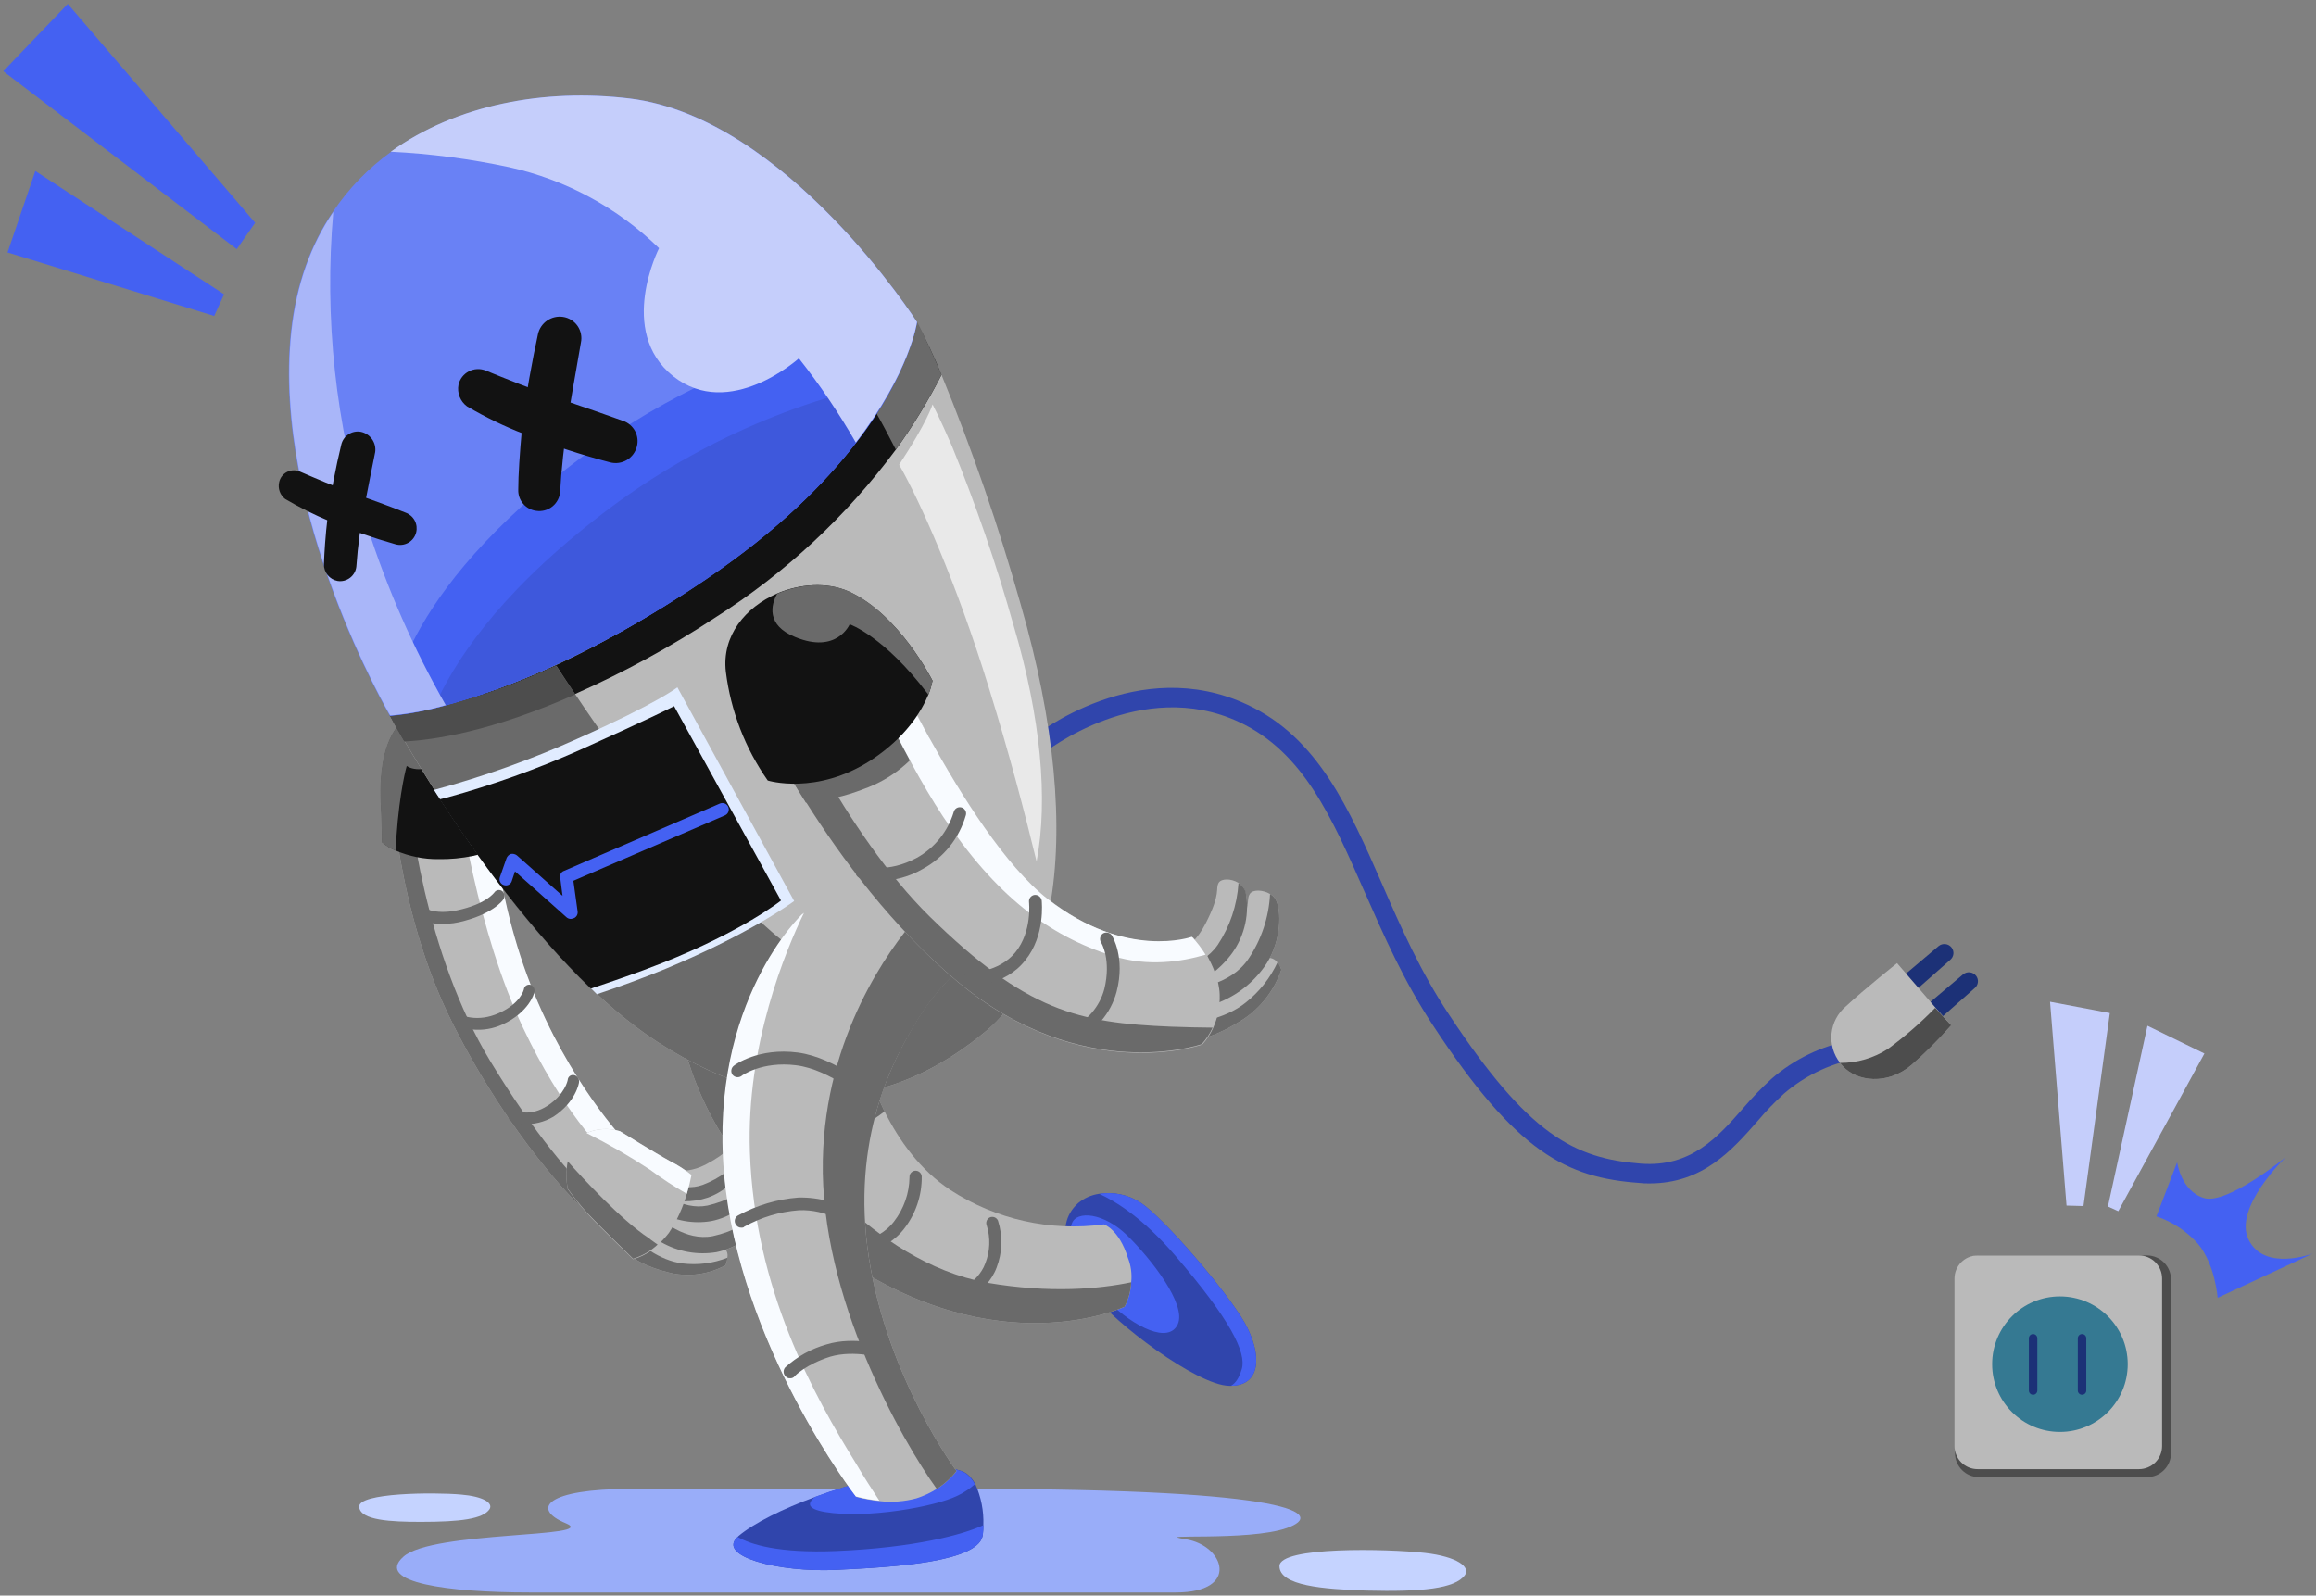 <svg width="492" height="339" viewBox="0 0 492 339" fill="none" xmlns="http://www.w3.org/2000/svg">
<rect x="0" y="0" width="492" height="339" fill="#808080" stroke="none"/>
<g clip-path="url(#clip0_390_28425)">
<path d="M206.003 316.332H133.903C116.103 316.332 112.703 320.532 120.203 323.632C127.703 326.732 91.803 325.232 85.703 330.732C79.503 336.232 95.303 338.332 112.403 338.332H249.803C263.503 338.332 260.103 328.332 251.903 327.032C243.703 325.732 265.203 327.532 273.403 324.632C281.603 321.732 275.703 316.332 206.003 316.332Z" fill="#99ADF9"/>
<path d="M311.205 334.631C309.105 337.531 302.105 338.231 290.205 337.931C281.205 337.631 271.805 336.931 271.805 332.731C271.805 328.531 294.705 329.031 302.705 329.931C309.605 330.731 312.405 332.931 311.205 334.631Z" fill="#C5D3FF"/>
<path d="M103.999 320.631C102.599 322.731 97.799 323.331 89.399 323.331C83.099 323.331 76.499 323.031 76.299 320.131C76.099 317.131 92.199 317.031 97.899 317.531C102.699 317.931 104.799 319.331 103.999 320.631Z" fill="#C5D3FF"/>
<path d="M456.105 313.832H420.405C419.054 313.827 417.76 313.288 416.805 312.333C415.849 311.377 415.31 310.083 415.305 308.732V271.832C415.31 270.482 415.849 269.188 416.805 268.232C417.76 267.277 419.054 266.738 420.405 266.732H456.105C457.456 266.738 458.75 267.277 459.705 268.232C460.66 269.188 461.199 270.482 461.205 271.832V308.732C461.199 310.083 460.66 311.377 459.705 312.333C458.75 313.288 457.456 313.827 456.105 313.832Z" fill="#4D4D4D"/>
<path d="M454.403 312.132H420.103C418.804 312.13 417.559 311.613 416.641 310.695C415.722 309.776 415.205 308.531 415.203 307.232V271.632C415.205 270.334 415.722 269.088 416.641 268.17C417.559 267.251 418.804 266.735 420.103 266.732H454.403C455.702 266.735 456.947 267.251 457.866 268.17C458.784 269.088 459.301 270.334 459.303 271.632V307.232C459.301 308.531 458.784 309.776 457.866 310.695C456.947 311.613 455.702 312.13 454.403 312.132Z" fill="#BABABA"/>
<path d="M437.603 304.232C445.556 304.232 452.003 297.785 452.003 289.832C452.003 281.879 445.556 275.432 437.603 275.432C429.65 275.432 423.203 281.879 423.203 289.832C423.203 297.785 429.65 304.232 437.603 304.232Z" fill="#357992"/>
<path d="M431.9 296.332C431.661 296.332 431.432 296.237 431.264 296.068C431.095 295.899 431 295.67 431 295.432V284.332C431 284.093 431.095 283.864 431.264 283.695C431.432 283.526 431.661 283.432 431.9 283.432V283.432C432.139 283.432 432.368 283.526 432.536 283.695C432.705 283.864 432.8 284.093 432.8 284.332V295.432C432.8 295.67 432.705 295.899 432.536 296.068C432.368 296.237 432.139 296.332 431.9 296.332Z" fill="#1C3177"/>
<path d="M442.298 296.332C442.06 296.332 441.831 296.237 441.662 296.068C441.493 295.899 441.398 295.67 441.398 295.432V284.332C441.398 284.093 441.493 283.864 441.662 283.695C441.831 283.526 442.06 283.432 442.298 283.432V283.432C442.537 283.432 442.766 283.526 442.935 283.695C443.104 283.864 443.198 284.093 443.198 284.332V295.432C443.198 295.67 443.104 295.899 442.935 296.068C442.766 296.237 442.537 296.332 442.298 296.332Z" fill="#1C3177"/>
<path d="M350.404 251.431C349.702 251.448 349 251.414 348.304 251.331C332.804 250.231 322.204 244.931 304.404 217.831C298.204 208.431 294.004 198.831 289.904 189.531C282.904 173.631 276.904 159.831 263.304 153.431C242.404 143.631 221.904 159.831 221.704 160.031C221.278 160.363 220.739 160.514 220.203 160.453C219.668 160.392 219.177 160.123 218.837 159.704C218.496 159.286 218.334 158.75 218.384 158.213C218.434 157.676 218.692 157.18 219.104 156.831C220.004 156.131 241.804 138.831 265.004 149.731C280.004 156.731 286.604 171.831 293.604 187.831C297.604 197.031 301.804 206.531 307.804 215.531C324.704 241.131 334.404 246.131 348.604 247.231C359.204 248.031 364.904 241.631 370.404 235.331C372.243 233.178 374.213 231.141 376.304 229.231C381.131 225.021 387.004 222.188 393.304 221.031C393.566 220.992 393.834 221.005 394.092 221.069C394.35 221.133 394.592 221.247 394.806 221.405C395.019 221.563 395.2 221.761 395.337 221.989C395.474 222.216 395.564 222.469 395.604 222.731C395.643 222.994 395.63 223.262 395.566 223.519C395.502 223.777 395.388 224.02 395.23 224.233C395.072 224.447 394.874 224.627 394.646 224.764C394.419 224.901 394.166 224.992 393.904 225.031C388.397 226.158 383.269 228.671 379.004 232.331C377.047 234.108 375.21 236.013 373.504 238.031C367.904 244.431 361.704 251.431 350.404 251.431Z" fill="#3045AC"/>
<path d="M408.602 214.13L417.002 207.03C417.202 206.86 417.436 206.732 417.687 206.654C417.939 206.577 418.204 206.551 418.466 206.579C418.728 206.607 418.981 206.689 419.211 206.818C419.441 206.947 419.642 207.121 419.802 207.33C420.096 207.719 420.23 208.206 420.174 208.691C420.118 209.175 419.877 209.619 419.502 209.93L411.002 217.43L408.602 214.13Z" fill="#1C3177"/>
<path d="M403.398 208.13L411.798 201.03C411.999 200.86 412.233 200.732 412.484 200.654C412.736 200.577 413.001 200.551 413.263 200.579C413.525 200.607 413.778 200.689 414.008 200.818C414.237 200.947 414.438 201.121 414.598 201.33C414.893 201.719 415.027 202.206 414.971 202.691C414.915 203.175 414.674 203.619 414.298 203.93L405.798 211.43L403.398 208.13Z" fill="#1C3177"/>
<path d="M414.502 217.831C411.889 220.812 409.083 223.618 406.102 226.231C401.002 230.631 394.402 229.831 391.402 226.431C391.202 226.231 391.102 226.031 390.902 225.831C389.511 224.064 388.858 221.827 389.082 219.589C389.306 217.351 390.388 215.287 392.102 213.831C396.202 210.031 403.002 204.631 403.002 204.631L411.202 214.131L414.502 217.831Z" fill="#BABABA"/>
<path d="M414.498 217.831C411.885 220.812 409.079 223.618 406.098 226.231C400.998 230.631 394.398 229.831 391.398 226.431C391.198 226.231 391.098 226.031 390.898 225.831C394.518 225.845 398.063 224.803 401.098 222.831C404.667 220.213 408.012 217.303 411.098 214.131L414.498 217.831Z" fill="#4D4D4D"/>
<path d="M261.507 294.433H261.107C254.307 294.333 236.607 281.033 232.107 274.833C227.507 268.633 223.407 260.733 229.007 255.633C230.289 254.556 231.849 253.863 233.507 253.633C236.574 253.153 239.711 253.83 242.307 255.533C247.107 258.633 260.607 274.333 264.407 281.033C268.107 287.633 268.007 294.333 261.507 294.433Z" fill="#3045AC"/>
<path d="M261.508 294.433C262.508 293.833 263.208 292.833 263.808 290.833C264.808 287.333 261.308 280.333 249.808 266.933C242.908 258.833 237.008 255.233 233.508 253.633C236.575 253.153 239.711 253.83 242.308 255.533C247.108 258.633 260.608 274.333 264.408 281.033C268.108 287.633 268.008 294.333 261.508 294.433Z" fill="#4461F2"/>
<path d="M227.707 259.934C228.707 257.134 234.507 257.634 239.507 262.534C244.507 267.434 252.107 277.134 250.207 281.334C248.307 285.534 241.107 282.134 235.207 276.334C229.307 270.534 226.107 264.434 227.707 259.934Z" fill="#4461F2"/>
<path d="M240.306 272.432C240.226 274.247 239.748 276.022 238.906 277.632C238.906 277.632 212.006 290.432 178.306 266.932C144.006 243.032 143.906 213.232 143.906 212.932C161.506 195.732 181.306 214.632 181.306 214.632C182.363 222.101 184.59 229.357 187.906 236.132C191.006 242.332 195.506 248.632 201.906 252.832C211.546 259.095 223.116 261.686 234.506 260.132C234.506 260.132 237.706 261.132 239.606 267.232C240.26 268.883 240.5 270.668 240.306 272.432Z" fill="#BABABA"/>
<path d="M240.306 272.432C240.226 274.247 239.748 276.022 238.906 277.632C238.906 277.632 212.006 290.432 178.306 266.932C144.006 243.032 143.906 213.232 143.906 212.932C161.506 195.732 181.306 214.632 181.306 214.632C182.363 222.101 184.59 229.357 187.906 236.132C185.268 238.192 182.335 239.843 179.206 241.032C175.487 242.034 171.658 242.571 167.806 242.632C167.806 242.632 184.706 267.932 209.706 272.532C223.206 274.832 233.606 273.832 240.306 272.432Z" fill="#6A6A6A"/>
<path d="M202.607 277.531C202.337 277.529 202.074 277.441 201.858 277.279C201.642 277.117 201.484 276.89 201.407 276.631C201.344 276.467 201.315 276.292 201.321 276.116C201.327 275.941 201.369 275.768 201.444 275.61C201.519 275.451 201.625 275.309 201.756 275.192C201.887 275.075 202.041 274.986 202.207 274.931C202.307 274.931 207.707 272.831 209.307 268.431C210.331 265.844 210.437 262.985 209.607 260.331C209.482 260.012 209.485 259.657 209.616 259.34C209.746 259.023 209.994 258.769 210.307 258.631C210.626 258.506 210.981 258.509 211.298 258.639C211.615 258.77 211.869 259.017 212.007 259.331C213.055 262.6 212.949 266.13 211.707 269.331C209.607 274.931 203.307 277.231 203.007 277.331C202.968 277.4 202.909 277.456 202.838 277.492C202.767 277.527 202.686 277.541 202.607 277.531Z" fill="#6A6A6A"/>
<path d="M179.409 267.232C179.245 267.24 179.08 267.216 178.926 267.159C178.771 267.103 178.629 267.017 178.508 266.905C178.387 266.793 178.289 266.659 178.221 266.509C178.152 266.359 178.115 266.197 178.109 266.032C178.106 265.693 178.226 265.364 178.446 265.107C178.667 264.849 178.974 264.681 179.309 264.632C179.409 264.632 186.409 264.132 189.909 259.532C192 256.84 193.159 253.541 193.209 250.132C193.183 249.788 193.294 249.446 193.519 249.184C193.745 248.921 194.065 248.759 194.409 248.732C194.754 248.706 195.095 248.817 195.358 249.042C195.621 249.267 195.783 249.588 195.809 249.932C195.861 253.99 194.52 257.943 192.009 261.132C187.709 266.632 179.809 267.132 179.409 267.232Z" fill="#6A6A6A"/>
<path d="M132 248.331C131.58 249.293 131.042 250.2 130.4 251.031C129.285 252.477 127.847 253.641 126.2 254.431C125.069 255.014 123.855 255.418 122.6 255.631C122.6 255.631 108.5 241.931 96.2 217.531C83.9 193.231 83 165.231 83 165.231C84.036 164.668 85.105 164.167 86.2 163.731C89.437 162.447 92.954 162.033 96.4 162.531C98.949 162.849 101.402 163.701 103.6 165.031C103.6 165.031 104.4 188.231 112.6 209.131C120.8 230.131 132.8 242.531 132.8 242.531C133.054 244.501 132.778 246.503 132 248.331Z" fill="#BABABA"/>
<path d="M132 248.331C127.6 244.431 119.2 235.531 111.1 218.331C101.4 197.731 97.5 171.231 96.5 162.531C99.049 162.849 101.502 163.701 103.7 165.031C103.7 165.031 104.5 188.231 112.7 209.131C120.9 230.131 132.9 242.531 132.9 242.531C133.087 244.509 132.778 246.503 132 248.331Z" fill="#F8FBFF"/>
<path d="M126.2 254.432C125.069 255.015 123.855 255.42 122.6 255.632C122.6 255.632 108.5 241.932 96.2 217.532C83.9 193.232 83 165.232 83 165.232C84.036 164.67 85.105 164.169 86.2 163.732C86.9 172.732 90.2 202.332 104.2 225.532C113.8 241.332 121.5 249.932 126.2 254.432Z" fill="#6A6A6A"/>
<path d="M154.102 268.83C150.65 270.701 146.651 271.303 142.802 270.53C136.702 269.13 134.402 267.13 134.402 267.13C134.402 267.13 132.402 264.13 133.902 262.43L134.102 262.23C135.39 261.164 136.947 260.472 138.602 260.23C140.505 261.719 142.588 262.963 144.802 263.93C147.402 264.83 152.002 263.93 153.702 265.03C154.038 265.276 154.294 265.617 154.437 266.009C154.579 266.4 154.602 266.826 154.502 267.23C154.496 267.788 154.359 268.336 154.102 268.83Z" fill="#BABABA"/>
<path d="M154.102 268.83C150.65 270.7 146.651 271.302 142.802 270.53C136.702 269.13 134.402 267.13 134.402 267.13C134.402 267.13 132.402 264.13 133.902 262.43C135.702 264.13 140.002 267.83 145.002 268.43C148.219 268.824 151.483 268.411 154.502 267.23C154.496 267.787 154.359 268.335 154.102 268.83Z" fill="#6A6A6A"/>
<path d="M152.202 266.032C148.176 266.696 144.045 265.954 140.502 263.932C138.932 263.151 137.589 261.981 136.602 260.532C136.608 259.879 136.744 259.233 137.002 258.632C137.259 258.032 137.633 257.488 138.102 257.032C138.902 256.332 140.202 256.032 142.202 256.632C142.202 256.632 146.102 260.032 152.602 257.732C159.102 255.432 158.702 254.032 160.102 253.632C161.102 253.332 162.402 254.832 162.702 256.532C162.889 257.3 162.819 258.108 162.502 258.832C161.373 260.676 159.875 262.268 158.103 263.507C156.33 264.746 154.321 265.605 152.202 266.032Z" fill="#BABABA"/>
<path d="M152.202 266.033C148.176 266.697 144.045 265.955 140.502 263.933C138.932 263.152 137.589 261.982 136.602 260.533C136.608 259.88 136.744 259.234 137.002 258.633C137.259 258.033 137.633 257.489 138.102 257.033C140.502 259.433 145.702 263.733 151.402 262.633C155.693 261.696 159.64 259.584 162.802 256.533C162.989 257.301 162.919 258.109 162.602 258.833C161.438 260.668 159.918 262.251 158.132 263.488C156.345 264.725 154.329 265.59 152.202 266.033Z" fill="#6A6A6A"/>
<path d="M151.097 259.433C147.277 260.083 143.35 259.375 139.997 257.433C138.496 256.721 137.217 255.615 136.297 254.233C136.312 252.962 136.813 251.745 137.697 250.833C138.497 250.133 139.697 249.833 141.597 250.433C141.597 250.433 145.297 253.633 151.497 251.433C157.697 249.233 157.297 247.933 158.597 247.533C159.497 247.233 160.797 248.733 161.097 250.333C161.28 251.068 161.21 251.843 160.897 252.533C159.839 254.306 158.419 255.836 156.731 257.025C155.043 258.214 153.123 259.034 151.097 259.433Z" fill="#BABABA"/>
<path d="M151.097 259.432C147.277 260.082 143.35 259.375 139.997 257.432C138.496 256.721 137.217 255.614 136.297 254.232C136.312 252.961 136.813 251.745 137.697 250.832C139.897 253.132 144.897 257.232 150.297 256.132C154.355 255.209 158.087 253.205 161.097 250.332C161.28 251.067 161.21 251.842 160.897 252.532C159.839 254.305 158.419 255.836 156.731 257.025C155.043 258.213 153.123 259.034 151.097 259.432Z" fill="#6A6A6A"/>
<path d="M150.401 254.431C147.081 255.552 143.474 255.482 140.201 254.231C138.786 253.805 137.509 253.011 136.501 251.931C136.422 251.364 136.46 250.787 136.615 250.236C136.77 249.686 137.038 249.173 137.401 248.731C138.001 248.031 139.101 247.631 140.901 247.831C140.901 247.831 144.601 250.131 149.901 247.431C155.201 244.631 154.701 243.531 155.801 242.931C156.601 242.531 157.901 243.631 158.401 245.031C158.636 245.672 158.671 246.369 158.501 247.031C156.871 250.46 153.964 253.116 150.401 254.431Z" fill="#BABABA"/>
<path d="M150.401 254.431C147.081 255.553 143.474 255.482 140.201 254.231C138.786 253.805 137.509 253.012 136.501 251.931C136.422 251.365 136.46 250.788 136.615 250.237C136.77 249.686 137.038 249.173 137.401 248.731C139.701 250.431 144.601 253.431 149.301 251.731C152.869 250.384 155.987 248.062 158.301 245.031C158.536 245.672 158.571 246.37 158.401 247.031C157.632 248.738 156.527 250.273 155.153 251.544C153.778 252.815 152.163 253.797 150.401 254.431Z" fill="#6A6A6A"/>
<path d="M146.9 249.631C146.64 250.982 146.306 252.317 145.9 253.631C145.074 256.579 143.792 259.38 142.1 261.931C141.377 262.866 140.574 263.736 139.7 264.531C138.25 265.956 136.46 266.989 134.5 267.531C134.5 267.531 126.8 260.131 124.6 257.631C123.169 256.046 121.833 254.376 120.6 252.631C120.248 250.714 120.248 248.749 120.6 246.831C120.858 245.132 121.585 243.539 122.7 242.231C123.284 241.671 123.92 241.169 124.6 240.731C126.84 239.741 129.364 239.599 131.7 240.331C131.7 240.331 139.1 244.931 142.4 246.731C143.999 247.536 145.507 248.508 146.9 249.631Z" fill="#BABABA"/>
<path d="M146.902 249.631C146.641 250.982 146.307 252.317 145.902 253.631C143.201 252.09 140.596 250.387 138.102 248.531C133.761 245.665 129.253 243.061 124.602 240.731C126.841 239.741 129.365 239.599 131.702 240.331C131.702 240.331 139.102 244.931 142.402 246.731C144 247.536 145.508 248.508 146.902 249.631Z" fill="#F8FBFF"/>
<path d="M139.7 264.43C138.215 265.809 136.438 266.835 134.5 267.43C134.5 267.43 126.8 259.93 124.6 257.53C123.169 255.945 121.833 254.275 120.6 252.53C120.248 250.613 120.248 248.648 120.6 246.73C123.7 250.23 132 259.23 137.8 263.03C138.5 263.63 139.2 264.03 139.7 264.43Z" fill="#6A6A6A"/>
<path d="M111.104 238.83C110.244 238.765 109.4 238.562 108.604 238.23C108.318 238.066 108.106 237.797 108.013 237.481C107.92 237.164 107.952 236.824 108.104 236.53C108.169 236.385 108.262 236.254 108.378 236.145C108.493 236.036 108.63 235.952 108.779 235.896C108.927 235.84 109.086 235.814 109.245 235.82C109.404 235.826 109.56 235.864 109.704 235.93C109.804 236.03 112.604 237.33 116.304 234.93C120.004 232.53 120.604 229.53 120.604 229.43C120.615 229.266 120.663 229.107 120.743 228.963C120.823 228.82 120.934 228.696 121.068 228.6C121.202 228.505 121.355 228.44 121.517 228.411C121.679 228.381 121.845 228.388 122.004 228.43C122.326 228.514 122.606 228.713 122.79 228.99C122.975 229.266 123.051 229.601 123.004 229.93C123.004 230.13 122.304 234.13 117.604 237.23C115.643 238.395 113.381 238.952 111.104 238.83Z" fill="#6A6A6A"/>
<path d="M100.399 218.731C99.163 218.601 97.951 218.298 96.799 217.831C96.513 217.666 96.302 217.398 96.208 217.081C96.115 216.764 96.148 216.424 96.299 216.131C96.356 215.991 96.441 215.865 96.548 215.759C96.655 215.652 96.782 215.569 96.922 215.513C97.062 215.457 97.212 215.43 97.363 215.433C97.513 215.436 97.662 215.469 97.799 215.531C97.899 215.631 101.399 217.331 105.999 215.231C110.499 213.231 111.299 210.331 111.299 210.131C111.326 209.977 111.384 209.829 111.47 209.699C111.557 209.568 111.669 209.457 111.801 209.373C111.933 209.288 112.081 209.232 112.235 209.207C112.39 209.183 112.548 209.191 112.699 209.231C113.011 209.347 113.266 209.576 113.415 209.873C113.563 210.17 113.593 210.512 113.499 210.831C113.499 211.031 112.399 215.031 106.799 217.631C104.803 218.563 102.593 218.943 100.399 218.731Z" fill="#6A6A6A"/>
<path d="M92.802 196.23C91.185 196.198 89.615 195.675 88.302 194.73C88.054 194.507 87.897 194.2 87.86 193.868C87.823 193.537 87.909 193.203 88.102 192.93C88.188 192.789 88.304 192.669 88.443 192.58C88.582 192.49 88.739 192.434 88.903 192.415C89.067 192.395 89.233 192.414 89.389 192.468C89.545 192.523 89.686 192.613 89.802 192.73C89.902 192.73 92.102 194.43 97.002 193.43C103.202 192.13 104.902 189.73 105.002 189.63C105.089 189.493 105.203 189.375 105.338 189.284C105.473 189.193 105.625 189.132 105.786 189.104C105.946 189.075 106.11 189.081 106.268 189.12C106.426 189.159 106.574 189.231 106.702 189.33C106.95 189.554 107.107 189.861 107.144 190.192C107.181 190.524 107.095 190.858 106.902 191.13C106.702 191.43 104.502 194.33 97.502 195.93C95.959 196.262 94.375 196.363 92.802 196.23Z" fill="#6A6A6A"/>
<path d="M107.604 179.531C103.054 181.599 98.1 182.624 93.104 182.531C90.011 182.562 86.946 181.949 84.104 180.731C83.045 180.295 82.065 179.687 81.204 178.931C81.204 178.931 81.304 177.131 81.004 171.231C80.004 152.631 88.404 150.231 93.904 150.031C95.227 150.027 96.543 150.23 97.804 150.631C99.883 151.418 101.751 152.676 103.26 154.307C104.77 155.938 105.88 157.898 106.504 160.031C108.204 166.131 107.604 179.531 107.604 179.531Z" fill="#121212"/>
<path d="M95.302 161.531C89.002 164.931 86.402 162.731 86.402 162.731C86.402 162.731 84.902 167.831 84.202 177.931C84.102 178.931 84.102 179.931 84.002 180.731C82.943 180.295 81.963 179.687 81.102 178.931C81.102 178.931 81.202 177.131 80.902 171.231C79.902 152.631 88.302 150.231 93.802 150.031C95.125 150.027 96.441 150.23 97.702 150.631C99.302 153.331 101.102 158.431 95.302 161.531Z" fill="#6A6A6A"/>
<path d="M223.006 192.732C222.706 194.332 222.406 195.832 222.006 197.332C219.606 206.632 215.406 214.132 209.506 219.032C192.606 233.132 169.406 240.632 139.606 221.332C115.806 205.932 93.906 171.032 86.006 157.532C84.006 154.132 82.906 152.032 82.906 152.032C82.906 152.032 96.606 151.332 118.206 141.432C128.859 136.45 139.063 130.562 148.706 123.832C168.206 110.232 179.506 97.532 186.006 87.632C193.706 76.032 194.806 68.432 194.806 68.432C194.806 68.432 196.706 71.932 200.006 79.632C206.532 95.531 212.141 111.791 216.806 128.332C224.106 153.532 226.106 175.832 223.006 192.732Z" fill="#BABABA"/>
<path d="M200.005 79.632C197.182 85.172 193.94 90.488 190.305 95.532C179.81 109.693 166.792 121.796 151.905 131.232C142.464 137.434 132.531 142.852 122.205 147.432C104.405 155.332 92.105 157.132 85.905 157.432C83.905 154.032 82.805 151.932 82.805 151.932C82.805 151.932 96.505 151.232 118.105 141.332C128.757 136.351 138.961 130.462 148.605 123.732C168.105 110.132 179.405 97.432 185.905 87.532C193.605 75.932 194.705 68.332 194.705 68.332C196.668 72.003 198.437 75.775 200.005 79.632Z" fill="#121212"/>
<path d="M222.006 197.332C219.606 206.632 215.406 214.132 209.506 219.032C192.606 233.132 169.406 240.632 139.606 221.332C115.806 205.932 93.906 171.032 86.006 157.532C84.006 154.132 82.906 152.032 82.906 152.032C82.906 152.032 96.606 151.332 118.206 141.432C126.706 154.632 145.506 181.932 164.006 198.032C185.506 216.832 210.006 205.732 222.006 197.332Z" fill="#6A6A6A"/>
<path d="M122.205 147.532C104.405 155.432 92.105 157.232 85.905 157.532C83.905 154.132 82.805 152.032 82.805 152.032C82.805 152.032 96.505 151.332 118.105 141.432C119.305 143.232 120.705 145.332 122.205 147.532Z" fill="#4D4D4D"/>
<path d="M220.208 183.032C217.708 172.732 214.308 159.732 210.008 145.932C203.108 123.532 195.308 106.232 191.008 98.732C197.008 89.632 198.108 85.932 198.108 85.932C198.108 85.932 199.608 88.732 202.208 94.732C207.293 107.173 211.667 119.894 215.308 132.832C221.108 152.432 222.708 169.832 220.208 183.032Z" fill="#E9E9E9"/>
<path d="M200.008 79.632C197.185 85.172 193.943 90.488 190.308 95.532C188.708 92.432 187.308 89.732 186.008 87.532C193.708 75.932 194.808 68.332 194.808 68.332C194.808 68.332 196.808 72.032 200.008 79.632Z" fill="#6A6A6A"/>
<path d="M168.703 191.431C168.703 191.431 159.703 198.231 141.403 205.831C136.303 207.931 131.303 209.731 126.803 211.231L125.603 210.031C112.803 197.731 101.303 181.831 93.503 169.831C93.003 169.131 92.603 168.431 92.203 167.831C102.646 165.022 112.845 161.377 122.703 156.931C139.603 149.431 143.903 146.031 143.903 146.031L168.703 191.431Z" fill="#E1ECFF"/>
<path d="M165.906 191.331C165.906 191.331 157.806 197.831 140.606 204.631C135.306 206.731 130.006 208.531 125.506 210.031C112.706 197.731 101.206 181.831 93.406 169.831L95.006 169.431C104.647 166.78 114.074 163.404 123.206 159.331C138.806 152.331 143.206 150.031 143.206 150.031L165.906 191.331Z" fill="#121212"/>
<path d="M121.304 195.232C120.978 195.24 120.66 195.134 120.404 194.932L109.404 185.132L108.704 187.232C108.648 187.399 108.559 187.552 108.443 187.683C108.326 187.814 108.184 187.92 108.025 187.995C107.866 188.07 107.694 188.112 107.518 188.118C107.343 188.124 107.168 188.095 107.004 188.032C106.838 187.976 106.684 187.887 106.553 187.771C106.422 187.654 106.316 187.512 106.241 187.353C106.166 187.194 106.124 187.022 106.118 186.846C106.112 186.671 106.141 186.496 106.204 186.332L107.604 182.332C107.684 182.128 107.805 181.943 107.96 181.788C108.115 181.633 108.3 181.512 108.504 181.432C108.73 181.385 108.963 181.388 109.187 181.439C109.411 181.491 109.622 181.591 109.804 181.732L119.504 190.332L119.004 186.432C118.946 186.141 118.994 185.839 119.142 185.582C119.289 185.325 119.524 185.129 119.804 185.032L152.904 170.732C153.068 170.659 153.245 170.618 153.425 170.614C153.604 170.609 153.783 170.64 153.951 170.705C154.118 170.771 154.271 170.868 154.4 170.993C154.53 171.118 154.633 171.267 154.704 171.432C154.778 171.596 154.818 171.773 154.822 171.953C154.827 172.132 154.796 172.311 154.731 172.478C154.666 172.646 154.568 172.799 154.443 172.928C154.318 173.058 154.169 173.161 154.004 173.232L121.804 187.132L122.704 193.632C122.748 193.909 122.705 194.193 122.579 194.445C122.454 194.696 122.252 194.901 122.004 195.032C121.782 195.132 121.546 195.199 121.304 195.232Z" fill="#4461F2"/>
<path d="M194.804 68.432C194.804 68.432 193.304 79.132 181.804 94.032C175.204 102.632 165.204 112.632 150.204 122.832C125.604 139.632 106.204 146.732 94.604 149.832C90.749 150.934 86.798 151.671 82.804 152.032C82.804 152.032 57.704 109.232 61.804 70.432C62.904 60.332 66.004 51.932 70.704 45.032C74.044 40.062 78.243 35.728 83.104 32.232C97.004 22.232 115.704 18.732 133.904 20.932C167.104 25.032 194.804 68.432 194.804 68.432Z" fill="#6981F5"/>
<path d="M194.805 68.432C194.805 68.432 194.105 73.232 190.305 80.832C187.92 85.537 185.073 89.992 181.805 94.132C175.205 102.732 165.205 112.732 150.205 122.932C123.705 140.932 103.205 147.832 92.105 150.532C89.049 151.299 85.941 151.834 82.805 152.132C82.805 151.832 82.905 128.832 120.305 99.632C157.905 70.132 194.805 68.432 194.805 68.432Z" fill="#4461F2"/>
<path d="M190.302 80.832C187.917 85.537 185.07 89.992 181.802 94.132C175.202 102.732 165.202 112.732 150.202 122.932C123.702 140.932 103.202 147.832 92.102 150.532C96.302 140.932 105.502 126.732 126.202 110.532C144.929 95.718 166.893 85.541 190.302 80.832V80.832Z" fill="#3E58DC"/>
<path d="M194.808 68.432C194.808 68.432 193.308 79.132 181.808 94.032C178.221 87.775 174.177 81.792 169.708 76.132C169.708 76.132 155.008 89.432 143.008 79.932C131.008 70.332 140.008 52.732 140.008 52.732C131.22 44.145 120.205 38.187 108.208 35.532C99.911 33.754 91.483 32.651 83.008 32.232C96.908 22.232 115.608 18.732 133.808 20.932C167.108 25.032 194.808 68.432 194.808 68.432Z" fill="#C5CEFB"/>
<path d="M94.706 149.831C90.85 150.933 86.9 151.67 82.906 152.031C82.906 152.031 57.806 109.231 61.906 70.431C63.006 60.331 66.106 51.931 70.806 45.031C68.83 67.554 71.276 90.246 78.006 111.831C82.234 125.045 87.831 137.781 94.706 149.831Z" fill="#A9B6F9"/>
<path d="M208.902 324.031C208.916 324.666 208.883 325.301 208.802 325.931C208.402 331.831 190.302 332.931 177.702 333.531C165.302 334.131 152.202 330.631 156.702 326.531L156.902 326.331C160.102 323.631 166.302 320.531 173.202 318.031C177.192 316.556 181.266 315.321 185.402 314.331C190.802 313.031 201.802 310.431 205.402 313.131C206.154 313.727 206.768 314.477 207.202 315.331C208.429 318.062 209.011 321.039 208.902 324.031Z" fill="#3045AC"/>
<path d="M208.902 324.031C208.916 324.666 208.883 325.301 208.802 325.931C208.402 331.831 190.302 332.931 177.702 333.531C165.302 334.131 152.202 330.631 156.702 326.531C159.402 328.131 165.302 330.031 177.602 329.531C194.402 328.831 204.602 326.031 208.902 324.031Z" fill="#4461F2"/>
<path d="M207.103 315.331C206.018 316.291 204.807 317.098 203.503 317.731C198.703 320.131 184.103 322.731 175.203 321.231C171.303 320.531 171.603 319.331 173.103 318.031C177.093 316.556 181.167 315.321 185.303 314.331C190.703 313.031 201.703 310.431 205.303 313.131C206.055 313.727 206.669 314.477 207.103 315.331Z" fill="#4461F2"/>
<path d="M184.601 267.332C188.601 292.932 203.201 312.532 203.201 312.532C202.037 314.037 200.615 315.323 199.001 316.332C197.656 317.174 196.212 317.846 194.701 318.332C192.162 319.02 189.516 319.223 186.901 318.932C185.213 318.764 183.542 318.463 181.901 318.032C181.901 318.032 157.001 285.932 153.901 249.332C150.801 212.732 170.501 194.332 170.501 194.332C170.648 194.252 170.783 194.151 170.901 194.032C174.115 192.051 177.812 190.994 181.587 190.977C185.362 190.959 189.069 191.982 192.301 193.932C193.028 194.32 193.73 194.754 194.401 195.232C202.501 200.532 203.701 205.932 203.701 205.932C199.918 209.428 196.682 213.473 194.101 217.932C190.001 224.932 180.601 241.732 184.601 267.332Z" fill="#BABABA"/>
<path d="M184.596 267.332C188.596 292.932 203.196 312.532 203.196 312.532C202.032 314.037 200.61 315.324 198.996 316.332C191.696 306.232 174.196 275.632 174.796 246.532C175.296 219.932 189.096 201.432 194.496 195.232C202.596 200.532 203.796 205.932 203.796 205.932C200.013 209.429 196.777 213.474 194.196 217.932C189.996 224.932 180.596 241.732 184.596 267.332Z" fill="#6A6A6A"/>
<path d="M186.8 318.832C185.112 318.664 183.44 318.363 181.8 317.932C181.8 317.932 156.9 285.832 153.8 249.232C150.7 212.632 170.4 194.232 170.4 194.232C170.547 194.152 170.682 194.051 170.8 193.932C167 201.732 158.5 221.932 159.3 244.732C160.3 274.032 173 296.632 181.9 311.032C183.6 313.932 185.3 316.532 186.8 318.832Z" fill="#F8FBFF"/>
<path d="M167.793 292.831C167.622 292.84 167.451 292.809 167.295 292.739C167.139 292.669 167.001 292.564 166.893 292.431C166.64 292.185 166.489 291.853 166.471 291.501C166.452 291.148 166.567 290.802 166.793 290.531C169.301 288.23 172.316 286.552 175.593 285.631C181.493 283.831 187.993 285.831 188.293 285.931C188.633 286.044 188.917 286.284 189.084 286.6C189.252 286.917 189.291 287.286 189.193 287.631C189.08 287.971 188.84 288.255 188.524 288.422C188.207 288.59 187.838 288.629 187.493 288.531C187.393 288.531 181.493 286.731 176.393 288.231C171.293 289.831 168.793 292.331 168.793 292.431C168.671 292.574 168.517 292.685 168.342 292.754C168.168 292.824 167.98 292.85 167.793 292.831Z" fill="#6A6A6A"/>
<path d="M157.494 260.831C157.248 260.839 157.005 260.778 156.793 260.654C156.581 260.53 156.408 260.349 156.294 260.131C156.195 259.975 156.13 259.801 156.102 259.619C156.074 259.437 156.083 259.251 156.13 259.072C156.177 258.894 156.26 258.727 156.374 258.583C156.489 258.438 156.631 258.318 156.794 258.231C160.743 256.072 165.106 254.777 169.594 254.431C174.109 254.314 178.548 255.607 182.294 258.131C182.444 258.232 182.571 258.363 182.668 258.515C182.765 258.667 182.83 258.838 182.858 259.016C182.886 259.194 182.877 259.376 182.832 259.551C182.786 259.726 182.705 259.889 182.594 260.031C182.493 260.181 182.362 260.308 182.21 260.405C182.058 260.502 181.887 260.567 181.709 260.595C181.531 260.623 181.349 260.614 181.174 260.569C180.999 260.524 180.836 260.443 180.694 260.331C180.594 260.331 175.594 256.831 169.694 257.131C165.618 257.438 161.659 258.633 158.094 260.631C157.994 260.831 157.694 260.831 157.494 260.831Z" fill="#6A6A6A"/>
<path d="M184.897 234.428C184.726 234.437 184.555 234.405 184.399 234.336C184.242 234.266 184.105 234.161 183.997 234.028C183.897 233.928 176.497 227.228 169.097 226.328C161.897 225.428 157.497 228.528 157.497 228.628C157.202 228.83 156.84 228.911 156.487 228.856C156.134 228.8 155.815 228.611 155.597 228.328C155.394 228.033 155.313 227.671 155.369 227.318C155.424 226.965 155.613 226.646 155.897 226.428C156.097 226.228 161.197 222.528 169.497 223.628C177.697 224.728 185.497 231.728 185.897 232.028C186.034 232.142 186.145 232.284 186.225 232.444C186.305 232.603 186.351 232.778 186.36 232.956C186.369 233.134 186.342 233.312 186.28 233.48C186.217 233.647 186.121 233.799 185.997 233.928C185.687 234.198 185.304 234.372 184.897 234.428Z" fill="#6A6A6A"/>
<path d="M272.2 206.033C270.764 210.264 267.992 213.915 264.3 216.433C258.3 220.333 254.9 220.733 254.9 220.733C254.9 220.733 251 220.133 251 217.633V217.333C251.245 215.479 251.969 213.721 253.1 212.233C255.81 211.761 258.46 210.99 261 209.933C263.8 208.533 266.8 204.033 269 203.533C269.454 203.45 269.922 203.501 270.348 203.678C270.774 203.856 271.139 204.152 271.4 204.533C271.768 204.971 272.041 205.482 272.2 206.033Z" fill="#BABABA"/>
<path d="M272.2 206.034C270.764 210.265 267.992 213.916 264.3 216.434C258.3 220.334 254.9 220.734 254.9 220.734C254.9 220.734 251 220.134 251 217.634C253.7 217.434 260.1 216.634 264.6 213.034C267.511 210.741 269.841 207.795 271.4 204.434C271.761 204.915 272.032 205.457 272.2 206.034Z" fill="#6A6A6A"/>
<path d="M268.502 205.532C265.754 209.319 261.863 212.123 257.402 213.532C255.593 214.248 253.63 214.489 251.702 214.232C251.195 213.742 250.799 213.15 250.54 212.494C250.281 211.839 250.166 211.135 250.202 210.432C250.302 209.232 251.102 207.932 253.202 206.732C253.202 206.732 258.902 206.032 262.502 199.032C266.102 192.032 264.602 191.332 265.502 189.932C266.102 188.932 268.302 189.032 269.802 189.932C270.533 190.342 271.073 191.025 271.302 191.832C272.202 194.332 272.102 200.632 268.502 205.532Z" fill="#BABABA"/>
<path d="M268.502 205.532C265.754 209.318 261.863 212.123 257.402 213.532C255.593 214.248 253.63 214.489 251.702 214.232C251.195 213.742 250.799 213.15 250.54 212.494C250.281 211.839 250.166 211.135 250.202 210.432C253.902 210.232 261.502 209.232 265.202 203.732C267.966 199.638 269.557 194.865 269.802 189.932C270.533 190.342 271.073 191.025 271.302 191.832C272.202 194.332 272.102 200.632 268.502 205.532Z" fill="#6A6A6A"/>
<path d="M261.799 202.432C259.183 206.048 255.463 208.715 251.199 210.032C249.48 210.692 247.621 210.898 245.799 210.632C245.32 210.169 244.946 209.608 244.704 208.986C244.463 208.365 244.358 207.698 244.399 207.032C244.499 205.932 245.299 204.632 247.299 203.532C247.299 203.532 252.699 202.932 256.099 196.232C259.499 189.632 258.099 188.932 258.899 187.532C259.499 186.632 261.499 186.632 262.999 187.532C263.699 187.933 264.232 188.572 264.499 189.332C265.299 191.832 265.199 197.832 261.799 202.432Z" fill="#BABABA"/>
<path d="M261.799 202.433C259.183 206.048 255.463 208.715 251.199 210.033C249.48 210.692 247.621 210.899 245.799 210.633C245.32 210.17 244.946 209.608 244.704 208.986C244.463 208.365 244.358 207.698 244.399 207.033C247.899 206.833 255.099 205.933 258.699 200.733C261.285 196.825 262.802 192.309 263.099 187.633C263.799 188.033 264.332 188.672 264.599 189.433C265.039 191.676 265.017 193.986 264.536 196.221C264.055 198.456 263.123 200.569 261.799 202.433Z" fill="#6A6A6A"/>
<path d="M259.102 211.332C259.184 213.775 258.705 216.203 257.702 218.432C257.12 219.71 256.345 220.891 255.402 221.932C255.402 221.932 230.102 230.832 203.502 208.632C189.802 197.232 178.802 182.332 171.402 170.632C167.411 164.373 163.772 157.896 160.502 151.232C160.502 151.232 158.402 144.732 162.302 139.132C163.765 137.012 165.767 135.321 168.102 134.232C172.802 131.832 176.702 131.632 179.802 132.432C182.982 133.27 185.817 135.089 187.902 137.632C187.902 137.632 191.802 146.232 197.602 156.832C204.402 169.132 213.802 184.132 222.802 191.132C239.502 204.132 253.402 199.132 253.402 199.132C254.518 200.302 255.523 201.575 256.402 202.932C257.502 205.032 259.002 208.032 259.102 211.332Z" fill="#BABABA"/>
<path d="M197.299 156.631C194.052 161.732 189.196 165.603 183.499 167.631C179.552 169.159 175.413 170.135 171.199 170.531C167.209 164.272 163.57 157.796 160.299 151.131C160.299 151.131 156.699 139.831 167.799 134.031C180.299 127.531 187.599 137.431 187.599 137.431C187.599 137.431 191.499 146.131 197.299 156.631Z" fill="#6A6A6A"/>
<path d="M257.601 218.331C257.019 219.61 256.243 220.79 255.301 221.831C255.301 221.831 230.001 230.731 203.401 208.531C189.701 197.131 178.701 182.231 171.301 170.531C167.31 164.272 163.671 157.795 160.401 151.131C160.401 151.131 158.301 144.631 162.201 139.031C165.501 146.531 179.601 177.131 197.501 194.731C218.001 214.831 229.101 217.331 248.801 218.131C252.001 218.231 255.001 218.331 257.601 218.331Z" fill="#6A6A6A"/>
<path d="M256.102 202.832C251.002 204.332 243.902 205.432 236.502 203.132C222.702 198.832 211.402 190.132 200.302 173.432C191.202 159.632 182.402 139.232 179.602 132.332C182.782 133.17 185.616 134.989 187.702 137.532C187.702 137.532 191.602 146.132 197.402 156.732C204.202 169.032 213.602 184.032 222.602 191.032C239.302 204.032 253.202 199.032 253.202 199.032C254.296 200.196 255.268 201.469 256.102 202.832Z" fill="#F8FBFF"/>
<path d="M186.8 187.132C185.378 187.137 183.963 186.935 182.6 186.532C182.26 186.396 181.988 186.131 181.842 185.796C181.696 185.461 181.688 185.081 181.819 184.74C181.951 184.398 182.211 184.122 182.544 183.971C182.877 183.82 183.256 183.806 183.6 183.932C183.8 184.032 188.5 185.632 194.8 182.232C198.557 180.13 201.353 176.653 202.6 172.532C202.639 172.361 202.712 172.2 202.814 172.058C202.915 171.915 203.044 171.794 203.193 171.701C203.341 171.608 203.507 171.545 203.679 171.516C203.852 171.487 204.029 171.493 204.2 171.532C204.371 171.572 204.532 171.644 204.674 171.746C204.817 171.848 204.938 171.977 205.031 172.125C205.124 172.274 205.187 172.439 205.216 172.612C205.245 172.785 205.239 172.961 205.2 173.132C204.513 175.567 203.345 177.839 201.765 179.814C200.185 181.79 198.224 183.428 196 184.632C193.204 186.256 190.032 187.118 186.8 187.132Z" fill="#6A6A6A"/>
<path d="M205.9 209.532C205.529 209.532 205.173 209.385 204.91 209.122C204.647 208.86 204.5 208.504 204.5 208.132C204.5 207.761 204.647 207.405 204.91 207.142C205.173 206.88 205.529 206.732 205.9 206.732C206 206.732 212.2 206.632 215.7 202.332C219.3 197.932 218.6 191.732 218.6 191.632C218.58 191.455 218.595 191.276 218.645 191.104C218.695 190.933 218.777 190.773 218.889 190.633C219 190.494 219.138 190.378 219.295 190.292C219.451 190.206 219.623 190.152 219.8 190.132C220.155 190.108 220.506 190.217 220.784 190.44C221.062 190.662 221.246 190.981 221.3 191.332C221.3 191.632 222.1 198.732 217.8 204.032C213.5 209.532 206.2 209.532 205.9 209.532Z" fill="#6A6A6A"/>
<path d="M227.899 221.232C227.616 221.233 227.339 221.148 227.107 220.987C226.874 220.826 226.697 220.597 226.599 220.332C226.468 219.987 226.479 219.604 226.628 219.267C226.778 218.93 227.055 218.666 227.399 218.532C229.152 217.761 230.709 216.606 231.955 215.152C233.202 213.698 234.105 211.982 234.599 210.132C236.099 203.932 233.999 200.332 233.899 200.232C233.713 199.923 233.65 199.555 233.725 199.203C233.799 198.85 234.004 198.539 234.299 198.332C234.607 198.145 234.975 198.083 235.327 198.158C235.68 198.232 235.991 198.437 236.199 198.732C236.299 198.932 239.099 203.432 237.199 210.732C236.588 213.009 235.47 215.118 233.929 216.902C232.388 218.685 230.463 220.097 228.299 221.032C228.199 221.232 228.099 221.232 227.899 221.232Z" fill="#6A6A6A"/>
<path d="M198.097 144.632C197.891 145.658 197.589 146.662 197.197 147.632C195.797 151.032 192.497 156.632 184.997 161.532C173.397 169.032 163.097 165.832 163.097 165.832C158.289 158.974 155.234 151.043 154.197 142.732C153.297 135.032 158.397 129.032 164.997 126.132C169.897 124.032 175.597 123.632 180.197 125.632C191.097 130.532 198.097 144.632 198.097 144.632Z" fill="#121212"/>
<path d="M198.103 144.632C197.897 145.658 197.596 146.662 197.203 147.632C197.203 147.532 197.103 147.532 197.103 147.432C187.803 135.132 180.503 132.632 180.503 132.632C180.503 132.632 177.803 139.032 168.903 135.332C162.703 132.832 163.803 128.432 165.103 126.132C170.003 124.032 175.703 123.632 180.303 125.632C191.103 130.532 198.103 144.632 198.103 144.632Z" fill="#6A6A6A"/>
<path d="M76.606 91.732C75.708 91.58 74.786 91.774 74.025 92.275C73.264 92.776 72.721 93.547 72.506 94.432C71.285 99.481 70.317 104.587 69.606 109.732C69.106 113.932 68.906 117.432 68.806 119.832C68.781 120.68 69.059 121.508 69.591 122.169C70.122 122.829 70.873 123.277 71.706 123.432C72.175 123.507 72.653 123.484 73.113 123.367C73.572 123.249 74.002 123.038 74.377 122.748C74.752 122.457 75.063 122.093 75.292 121.678C75.52 121.262 75.662 120.804 75.706 120.332C76.013 115.897 76.614 111.487 77.506 107.132C78.506 102.032 79.206 98.432 79.706 96.032C79.834 95.056 79.585 94.067 79.008 93.268C78.432 92.469 77.573 91.92 76.606 91.732Z" fill="#121212"/>
<path d="M59.305 102.432C59.408 101.962 59.617 101.522 59.915 101.143C60.212 100.765 60.592 100.459 61.024 100.247C61.457 100.036 61.931 99.924 62.413 99.922C62.894 99.919 63.37 100.026 63.805 100.232C66.805 101.532 71.205 103.432 75.405 104.932C79.705 106.432 83.705 107.932 86.205 108.932C87.024 109.239 87.702 109.837 88.108 110.612C88.514 111.387 88.619 112.284 88.405 113.132C88.287 113.59 88.079 114.019 87.792 114.394C87.505 114.77 87.146 115.083 86.735 115.316C86.325 115.55 85.871 115.698 85.402 115.752C84.933 115.807 84.458 115.766 84.005 115.632C79.243 114.286 74.567 112.65 70.005 110.732C66.769 109.38 63.628 107.809 60.605 106.032C60.062 105.623 59.65 105.065 59.419 104.426C59.188 103.787 59.148 103.094 59.305 102.432Z" fill="#121212"/>
<path d="M119.597 67.332C118.423 67.159 117.227 67.433 116.246 68.1C115.264 68.766 114.569 69.777 114.297 70.932C113.197 75.932 111.597 84.332 110.897 90.932C110.397 96.432 110.097 100.932 110.097 104.032C110.055 105.121 110.421 106.186 111.124 107.019C111.827 107.852 112.816 108.391 113.897 108.532C114.505 108.625 115.127 108.591 115.721 108.431C116.315 108.272 116.87 107.99 117.35 107.604C117.829 107.219 118.223 106.738 118.507 106.191C118.791 105.645 118.958 105.046 118.997 104.432C119.197 100.432 119.797 94.332 120.897 87.332C121.997 80.632 122.897 75.932 123.397 72.832C123.532 72.219 123.54 71.585 123.419 70.97C123.298 70.354 123.052 69.77 122.695 69.254C122.339 68.738 121.88 68.301 121.346 67.97C120.813 67.639 120.218 67.422 119.597 67.332Z" fill="#121212"/>
<path d="M97.402 81.732C97.542 81.127 97.811 80.559 98.192 80.069C98.573 79.578 99.057 79.177 99.608 78.891C100.16 78.606 100.767 78.444 101.387 78.416C102.008 78.389 102.627 78.496 103.202 78.732C107.102 80.332 112.802 82.632 118.302 84.532C123.902 86.432 129.102 88.232 132.402 89.432C133.473 89.806 134.364 90.569 134.901 91.568C135.438 92.568 135.581 93.732 135.302 94.832C135.157 95.433 134.893 95.999 134.527 96.496C134.16 96.994 133.698 97.414 133.167 97.731C132.636 98.047 132.047 98.255 131.435 98.341C130.823 98.427 130.199 98.39 129.602 98.232C123.414 96.621 117.335 94.617 111.402 92.232C107.179 90.605 103.099 88.631 99.202 86.332C98.499 85.812 97.958 85.104 97.64 84.291C97.321 83.477 97.239 82.59 97.402 81.732Z" fill="#121212"/>
<path d="M458.102 258.432C461.488 259.571 464.52 261.569 466.902 264.232C470.602 268.632 471.102 275.732 471.102 275.732L491.302 266.332C491.302 266.332 481.102 270.232 477.702 263.432C474.302 256.632 485.602 245.832 485.602 245.832C485.602 245.832 473.102 256.032 468.202 254.532C463.302 253.032 462.502 246.932 462.502 246.932L458.102 258.432Z" fill="#4461F2"/>
<path d="M439 256.132L442.6 256.232L448.2 215.232L435.5 212.832L439 256.132Z" fill="#C5CEFB"/>
<path d="M447.797 256.332L456.197 217.932L468.297 223.832L449.997 257.332L447.797 256.332Z" fill="#C5CEFB"/>
<path d="M47.602 62.532L45.502 67.132L1.602 53.632L7.502 36.332L47.602 62.532Z" fill="#4461F2"/>
<path d="M54.203 47.332L50.303 52.932L0.703 15.132L14.403 0.832L54.203 47.332Z" fill="#4461F2"/>
</g>
<defs>
<clipPath id="clip0_390_28425">
<rect width="490.6" height="337.5" fill="white" transform="translate(0.703 0.832)"/>
</clipPath>
</defs>
</svg>
